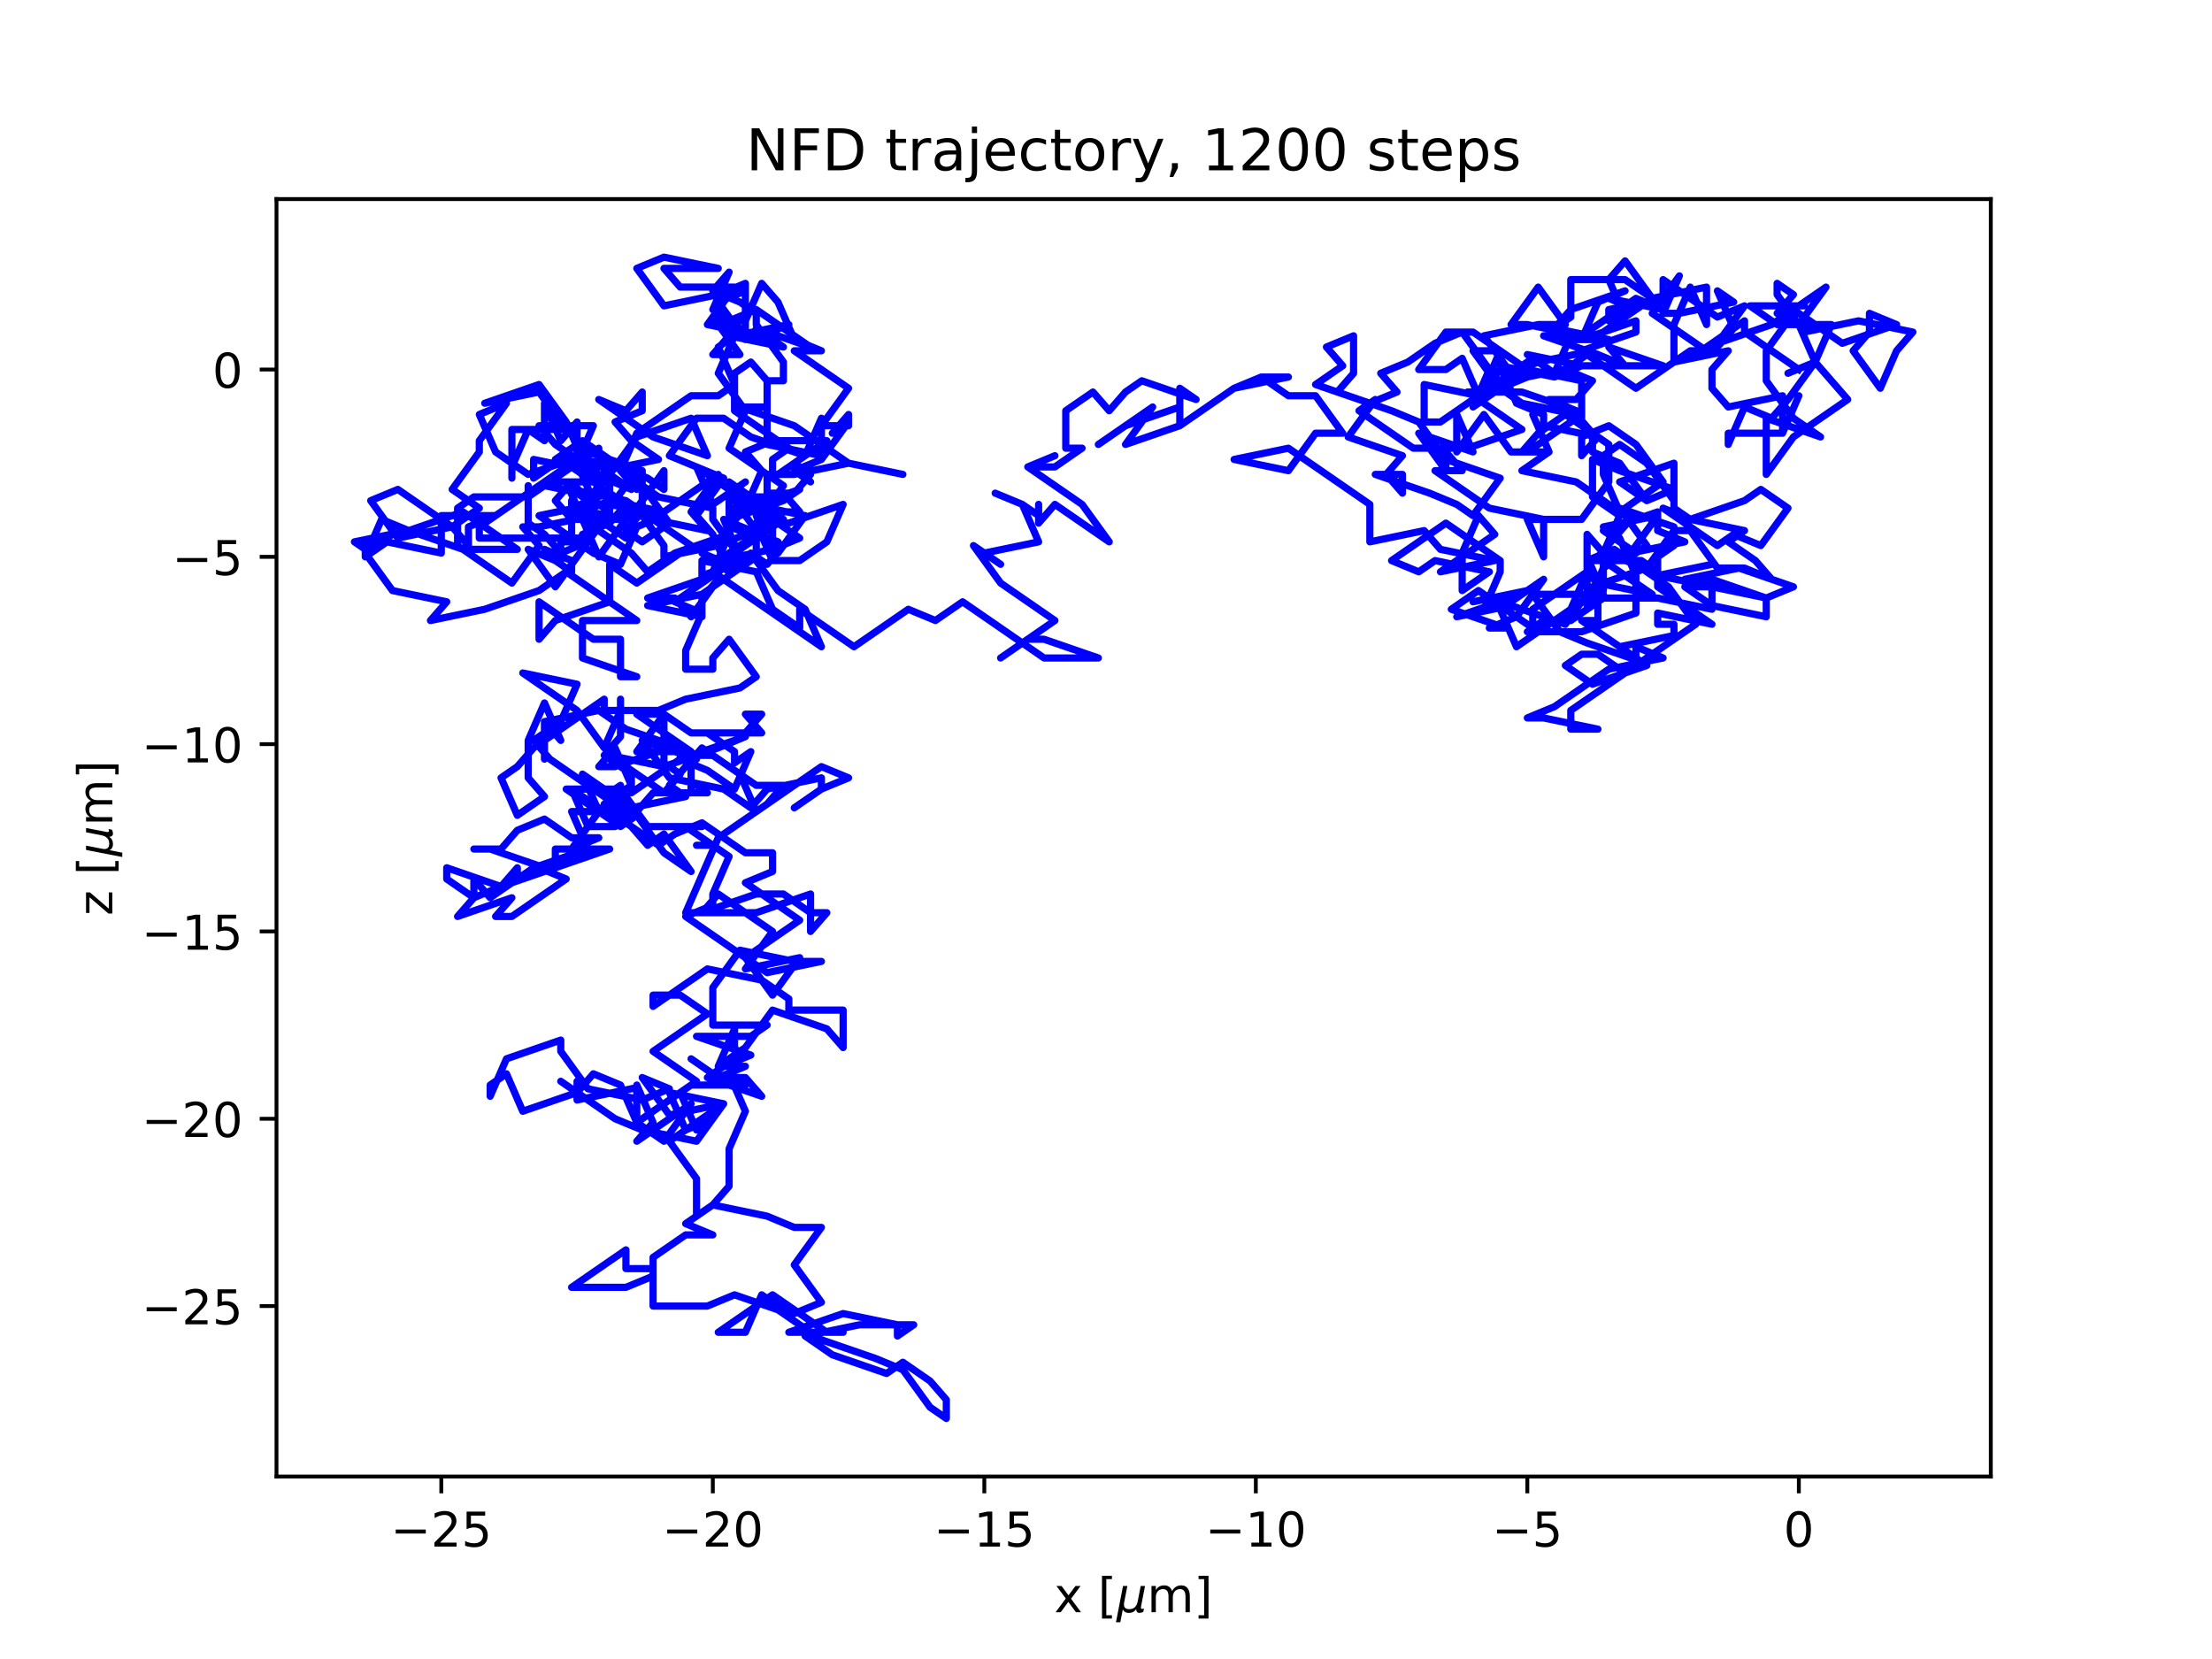 <?xml version="1.0" encoding="utf-8" standalone="no"?>
<!DOCTYPE svg PUBLIC "-//W3C//DTD SVG 1.1//EN"
  "http://www.w3.org/Graphics/SVG/1.1/DTD/svg11.dtd">
<!-- Created with matplotlib (https://matplotlib.org/) -->
<svg height="345.6pt" version="1.1" viewBox="0 0 460.8 345.6" width="460.8pt" xmlns="http://www.w3.org/2000/svg" xmlns:xlink="http://www.w3.org/1999/xlink">
 <defs>
  <style type="text/css">*{stroke-linecap:butt;stroke-linejoin:round;}</style>
 </defs>
 <g id="figure_1">
  <g id="patch_1">
   <path d="M 0 345.6 
L 460.8 345.6 
L 460.8 0 
L 0 0 
z
" style="fill:#ffffff;"/>
  </g>
  <g id="axes_1">
   <g id="patch_2">
    <path d="M 57.6 307.584 
L 414.72 307.584 
L 414.72 41.472 
L 57.6 41.472 
z
" style="fill:#ffffff;"/>
   </g>
   <g id="matplotlib.axis_1">
    <g id="xtick_1">
     <g id="line2d_1">
      <defs>
       <path d="M 0 0 
L 0 3.5 
" id="m3a1e34a617" style="stroke:#000000;stroke-width:0.8;"/>
      </defs>
      <g>
       <use style="stroke:#000000;stroke-width:0.8;" x="91.932" xlink:href="#m3a1e34a617" y="307.584"/>
      </g>
     </g>
     <g id="text_1">
      <!-- −25 -->
      <g transform="translate(81.38 322.182)scale(0.1 -0.1)">
       <defs>
        <path d="M 10.594 35.5 
L 73.188 35.5 
L 73.188 27.203 
L 10.594 27.203 
z
" id="DejaVuSans-8722"/>
        <path d="M 19.188 8.297 
L 53.609 8.297 
L 53.609 0 
L 7.328 0 
L 7.328 8.297 
Q 12.938 14.109 22.625 23.891 
Q 32.328 33.688 34.812 36.531 
Q 39.547 41.844 41.422 45.531 
Q 43.312 49.219 43.312 52.781 
Q 43.312 58.594 39.234 62.25 
Q 35.156 65.922 28.609 65.922 
Q 23.969 65.922 18.812 64.312 
Q 13.672 62.703 7.812 59.422 
L 7.812 69.391 
Q 13.766 71.781 18.938 73 
Q 24.125 74.219 28.422 74.219 
Q 39.75 74.219 46.484 68.547 
Q 53.219 62.891 53.219 53.422 
Q 53.219 48.922 51.531 44.891 
Q 49.859 40.875 45.406 35.406 
Q 44.188 33.984 37.641 27.219 
Q 31.109 20.453 19.188 8.297 
z
" id="DejaVuSans-50"/>
        <path d="M 10.797 72.906 
L 49.516 72.906 
L 49.516 64.594 
L 19.828 64.594 
L 19.828 46.734 
Q 21.969 47.469 24.109 47.828 
Q 26.266 48.188 28.422 48.188 
Q 40.625 48.188 47.75 41.5 
Q 54.891 34.812 54.891 23.391 
Q 54.891 11.625 47.562 5.094 
Q 40.234 -1.422 26.906 -1.422 
Q 22.312 -1.422 17.547 -0.641 
Q 12.797 0.141 7.719 1.703 
L 7.719 11.625 
Q 12.109 9.234 16.797 8.062 
Q 21.484 6.891 26.703 6.891 
Q 35.156 6.891 40.078 11.328 
Q 45.016 15.766 45.016 23.391 
Q 45.016 31 40.078 35.438 
Q 35.156 39.891 26.703 39.891 
Q 22.75 39.891 18.812 39.016 
Q 14.891 38.141 10.797 36.281 
z
" id="DejaVuSans-53"/>
       </defs>
       <use xlink:href="#DejaVuSans-8722"/>
       <use x="83.789" xlink:href="#DejaVuSans-50"/>
       <use x="147.412" xlink:href="#DejaVuSans-53"/>
      </g>
     </g>
    </g>
    <g id="xtick_2">
     <g id="line2d_2">
      <g>
       <use style="stroke:#000000;stroke-width:0.8;" x="148.492" xlink:href="#m3a1e34a617" y="307.584"/>
      </g>
     </g>
     <g id="text_2">
      <!-- −20 -->
      <g transform="translate(137.94 322.182)scale(0.1 -0.1)">
       <defs>
        <path d="M 31.781 66.406 
Q 24.172 66.406 20.328 58.906 
Q 16.5 51.422 16.5 36.375 
Q 16.5 21.391 20.328 13.891 
Q 24.172 6.391 31.781 6.391 
Q 39.453 6.391 43.281 13.891 
Q 47.125 21.391 47.125 36.375 
Q 47.125 51.422 43.281 58.906 
Q 39.453 66.406 31.781 66.406 
z
M 31.781 74.219 
Q 44.047 74.219 50.516 64.516 
Q 56.984 54.828 56.984 36.375 
Q 56.984 17.969 50.516 8.266 
Q 44.047 -1.422 31.781 -1.422 
Q 19.531 -1.422 13.062 8.266 
Q 6.594 17.969 6.594 36.375 
Q 6.594 54.828 13.062 64.516 
Q 19.531 74.219 31.781 74.219 
z
" id="DejaVuSans-48"/>
       </defs>
       <use xlink:href="#DejaVuSans-8722"/>
       <use x="83.789" xlink:href="#DejaVuSans-50"/>
       <use x="147.412" xlink:href="#DejaVuSans-48"/>
      </g>
     </g>
    </g>
    <g id="xtick_3">
     <g id="line2d_3">
      <g>
       <use style="stroke:#000000;stroke-width:0.8;" x="205.052" xlink:href="#m3a1e34a617" y="307.584"/>
      </g>
     </g>
     <g id="text_3">
      <!-- −15 -->
      <g transform="translate(194.5 322.182)scale(0.1 -0.1)">
       <defs>
        <path d="M 12.406 8.297 
L 28.516 8.297 
L 28.516 63.922 
L 10.984 60.406 
L 10.984 69.391 
L 28.422 72.906 
L 38.281 72.906 
L 38.281 8.297 
L 54.391 8.297 
L 54.391 0 
L 12.406 0 
z
" id="DejaVuSans-49"/>
       </defs>
       <use xlink:href="#DejaVuSans-8722"/>
       <use x="83.789" xlink:href="#DejaVuSans-49"/>
       <use x="147.412" xlink:href="#DejaVuSans-53"/>
      </g>
     </g>
    </g>
    <g id="xtick_4">
     <g id="line2d_4">
      <g>
       <use style="stroke:#000000;stroke-width:0.8;" x="261.612" xlink:href="#m3a1e34a617" y="307.584"/>
      </g>
     </g>
     <g id="text_4">
      <!-- −10 -->
      <g transform="translate(251.06 322.182)scale(0.1 -0.1)">
       <use xlink:href="#DejaVuSans-8722"/>
       <use x="83.789" xlink:href="#DejaVuSans-49"/>
       <use x="147.412" xlink:href="#DejaVuSans-48"/>
      </g>
     </g>
    </g>
    <g id="xtick_5">
     <g id="line2d_5">
      <g>
       <use style="stroke:#000000;stroke-width:0.8;" x="318.172" xlink:href="#m3a1e34a617" y="307.584"/>
      </g>
     </g>
     <g id="text_5">
      <!-- −5 -->
      <g transform="translate(310.801 322.182)scale(0.1 -0.1)">
       <use xlink:href="#DejaVuSans-8722"/>
       <use x="83.789" xlink:href="#DejaVuSans-53"/>
      </g>
     </g>
    </g>
    <g id="xtick_6">
     <g id="line2d_6">
      <g>
       <use style="stroke:#000000;stroke-width:0.8;" x="374.732" xlink:href="#m3a1e34a617" y="307.584"/>
      </g>
     </g>
     <g id="text_6">
      <!-- 0 -->
      <g transform="translate(371.551 322.182)scale(0.1 -0.1)">
       <use xlink:href="#DejaVuSans-48"/>
      </g>
     </g>
    </g>
    <g id="text_7">
     <!-- x [${\mu}$m] -->
     <g transform="translate(219.61 335.862)scale(0.1 -0.1)">
      <defs>
       <path d="M 54.891 54.688 
L 35.109 28.078 
L 55.906 0 
L 45.312 0 
L 29.391 21.484 
L 13.484 0 
L 2.875 0 
L 24.125 28.609 
L 4.688 54.688 
L 15.281 54.688 
L 29.781 35.203 
L 44.281 54.688 
z
" id="DejaVuSans-120"/>
       <path id="DejaVuSans-32"/>
       <path d="M 8.594 75.984 
L 29.297 75.984 
L 29.297 69 
L 17.578 69 
L 17.578 -6.203 
L 29.297 -6.203 
L 29.297 -13.188 
L 8.594 -13.188 
z
" id="DejaVuSans-91"/>
       <path d="M -1.312 -20.797 
L 13.375 54.688 
L 22.406 54.688 
L 15.766 20.656 
Q 15.578 19.625 15.422 18.359 
Q 15.281 17.094 15.281 15.828 
Q 15.281 11.281 18.141 8.828 
Q 21 6.391 26.312 6.391 
Q 33.547 6.391 37.984 10.484 
Q 42.438 14.594 44 22.797 
L 50.203 54.688 
L 59.188 54.688 
L 51.031 12.641 
Q 50.828 11.719 50.75 11.031 
Q 50.688 10.359 50.688 9.812 
Q 50.688 8.297 51.297 7.594 
Q 51.906 6.891 53.219 6.891 
Q 53.719 6.891 54.562 7.125 
Q 55.422 7.375 56.984 8.016 
L 55.609 0.781 
Q 53.469 -0.297 51.516 -0.859 
Q 49.562 -1.422 47.703 -1.422 
Q 44.484 -1.422 42.656 0.625 
Q 40.828 2.688 40.828 6.297 
Q 38.094 2.391 34.297 0.484 
Q 30.516 -1.422 25.391 -1.422 
Q 20.844 -1.422 17.453 0.672 
Q 14.062 2.781 12.984 6.203 
L 7.719 -20.797 
z
" id="DejaVuSans-Oblique-956"/>
       <path d="M 52 44.188 
Q 55.375 50.25 60.062 53.125 
Q 64.75 56 71.094 56 
Q 79.641 56 84.281 50.016 
Q 88.922 44.047 88.922 33.016 
L 88.922 0 
L 79.891 0 
L 79.891 32.719 
Q 79.891 40.578 77.094 44.375 
Q 74.312 48.188 68.609 48.188 
Q 61.625 48.188 57.562 43.547 
Q 53.516 38.922 53.516 30.906 
L 53.516 0 
L 44.484 0 
L 44.484 32.719 
Q 44.484 40.625 41.703 44.406 
Q 38.922 48.188 33.109 48.188 
Q 26.219 48.188 22.156 43.531 
Q 18.109 38.875 18.109 30.906 
L 18.109 0 
L 9.078 0 
L 9.078 54.688 
L 18.109 54.688 
L 18.109 46.188 
Q 21.188 51.219 25.484 53.609 
Q 29.781 56 35.688 56 
Q 41.656 56 45.828 52.969 
Q 50 49.953 52 44.188 
z
" id="DejaVuSans-109"/>
       <path d="M 30.422 75.984 
L 30.422 -13.188 
L 9.719 -13.188 
L 9.719 -6.203 
L 21.391 -6.203 
L 21.391 69 
L 9.719 69 
L 9.719 75.984 
z
" id="DejaVuSans-93"/>
      </defs>
      <use transform="translate(0 0.016)" xlink:href="#DejaVuSans-120"/>
      <use transform="translate(59.18 0.016)" xlink:href="#DejaVuSans-32"/>
      <use transform="translate(90.967 0.016)" xlink:href="#DejaVuSans-91"/>
      <use transform="translate(129.98 0.016)" xlink:href="#DejaVuSans-Oblique-956"/>
      <use transform="translate(193.604 0.016)" xlink:href="#DejaVuSans-109"/>
      <use transform="translate(291.016 0.016)" xlink:href="#DejaVuSans-93"/>
     </g>
    </g>
   </g>
   <g id="matplotlib.axis_2">
    <g id="ytick_1">
     <g id="line2d_7">
      <defs>
       <path d="M 0 0 
L -3.5 0 
" id="m546183e4c2" style="stroke:#000000;stroke-width:0.8;"/>
      </defs>
      <g>
       <use style="stroke:#000000;stroke-width:0.8;" x="57.6" xlink:href="#m546183e4c2" y="272.076"/>
      </g>
     </g>
     <g id="text_8">
      <!-- −25 -->
      <g transform="translate(29.495 275.876)scale(0.1 -0.1)">
       <use xlink:href="#DejaVuSans-8722"/>
       <use x="83.789" xlink:href="#DejaVuSans-50"/>
       <use x="147.412" xlink:href="#DejaVuSans-53"/>
      </g>
     </g>
    </g>
    <g id="ytick_2">
     <g id="line2d_8">
      <g>
       <use style="stroke:#000000;stroke-width:0.8;" x="57.6" xlink:href="#m546183e4c2" y="233.057"/>
      </g>
     </g>
     <g id="text_9">
      <!-- −20 -->
      <g transform="translate(29.495 236.856)scale(0.1 -0.1)">
       <use xlink:href="#DejaVuSans-8722"/>
       <use x="83.789" xlink:href="#DejaVuSans-50"/>
       <use x="147.412" xlink:href="#DejaVuSans-48"/>
      </g>
     </g>
    </g>
    <g id="ytick_3">
     <g id="line2d_9">
      <g>
       <use style="stroke:#000000;stroke-width:0.8;" x="57.6" xlink:href="#m546183e4c2" y="194.038"/>
      </g>
     </g>
     <g id="text_10">
      <!-- −15 -->
      <g transform="translate(29.495 197.837)scale(0.1 -0.1)">
       <use xlink:href="#DejaVuSans-8722"/>
       <use x="83.789" xlink:href="#DejaVuSans-49"/>
       <use x="147.412" xlink:href="#DejaVuSans-53"/>
      </g>
     </g>
    </g>
    <g id="ytick_4">
     <g id="line2d_10">
      <g>
       <use style="stroke:#000000;stroke-width:0.8;" x="57.6" xlink:href="#m546183e4c2" y="155.018"/>
      </g>
     </g>
     <g id="text_11">
      <!-- −10 -->
      <g transform="translate(29.495 158.818)scale(0.1 -0.1)">
       <use xlink:href="#DejaVuSans-8722"/>
       <use x="83.789" xlink:href="#DejaVuSans-49"/>
       <use x="147.412" xlink:href="#DejaVuSans-48"/>
      </g>
     </g>
    </g>
    <g id="ytick_5">
     <g id="line2d_11">
      <g>
       <use style="stroke:#000000;stroke-width:0.8;" x="57.6" xlink:href="#m546183e4c2" y="115.999"/>
      </g>
     </g>
     <g id="text_12">
      <!-- −5 -->
      <g transform="translate(35.858 119.798)scale(0.1 -0.1)">
       <use xlink:href="#DejaVuSans-8722"/>
       <use x="83.789" xlink:href="#DejaVuSans-53"/>
      </g>
     </g>
    </g>
    <g id="ytick_6">
     <g id="line2d_12">
      <g>
       <use style="stroke:#000000;stroke-width:0.8;" x="57.6" xlink:href="#m546183e4c2" y="76.98"/>
      </g>
     </g>
     <g id="text_13">
      <!-- 0 -->
      <g transform="translate(44.237 80.779)scale(0.1 -0.1)">
       <use xlink:href="#DejaVuSans-48"/>
      </g>
     </g>
    </g>
    <g id="text_14">
     <!-- z [${\mu}$m] -->
     <g transform="translate(23.395 190.728)rotate(-90)scale(0.1 -0.1)">
      <defs>
       <path d="M 5.516 54.688 
L 48.188 54.688 
L 48.188 46.484 
L 14.406 7.172 
L 48.188 7.172 
L 48.188 0 
L 4.297 0 
L 4.297 8.203 
L 38.094 47.516 
L 5.516 47.516 
z
" id="DejaVuSans-122"/>
      </defs>
      <use transform="translate(0 0.016)" xlink:href="#DejaVuSans-122"/>
      <use transform="translate(52.49 0.016)" xlink:href="#DejaVuSans-32"/>
      <use transform="translate(84.277 0.016)" xlink:href="#DejaVuSans-91"/>
      <use transform="translate(123.291 0.016)" xlink:href="#DejaVuSans-Oblique-956"/>
      <use transform="translate(186.914 0.016)" xlink:href="#DejaVuSans-109"/>
      <use transform="translate(284.326 0.016)" xlink:href="#DejaVuSans-93"/>
     </g>
    </g>
   </g>
   <g id="line2d_13">
    <path clip-path="url(#p88cf2870cc)" d="M 374.732 76.98 
L 363.42 69.176 
L 363.42 66.835 
L 352.108 74.638 
L 357.764 72.297 
L 361.158 68.395 
L 357.764 60.591 
L 361.158 62.933 
L 349.846 65.274 
L 346.452 65.274 
L 349.846 57.47 
L 344.19 65.274 
L 355.502 73.078 
L 352.108 73.078 
L 340.796 80.882 
L 329.484 73.078 
L 340.796 69.176 
L 340.796 66.835 
L 329.484 70.737 
L 332.878 62.933 
L 338.534 60.591 
L 327.222 64.493 
L 323.828 68.395 
L 327.222 70.737 
L 323.828 70.737 
L 335.14 70.737 
L 323.828 68.395 
L 327.222 66.054 
L 327.222 58.25 
L 338.534 58.25 
L 344.19 62.152 
L 332.878 69.956 
L 338.534 66.054 
L 335.14 58.25 
L 338.534 54.348 
L 344.19 62.152 
L 355.502 59.811 
L 355.502 67.615 
L 352.108 59.811 
L 348.714 67.615 
L 348.714 75.419 
L 360.026 73.078 
L 356.633 76.98 
L 356.633 80.882 
L 360.026 84.783 
L 371.338 82.442 
L 371.338 90.246 
L 374.732 82.442 
L 371.338 90.246 
L 360.026 90.246 
L 360.026 92.587 
L 363.42 84.783 
L 369.076 87.125 
L 372.47 83.223 
L 378.126 75.419 
L 372.47 77.76 
L 378.126 75.419 
L 381.519 67.615 
L 370.207 67.615 
L 364.551 63.713 
L 375.863 63.713 
L 372.47 63.713 
L 383.782 71.517 
L 395.094 67.615 
L 389.438 65.274 
L 389.438 69.176 
L 386.044 73.078 
L 391.7 80.882 
L 395.094 73.078 
L 398.487 69.176 
L 387.175 66.835 
L 375.863 69.176 
L 370.207 61.372 
L 370.207 59.031 
L 373.601 61.372 
L 370.207 65.274 
L 373.601 65.274 
L 367.945 73.078 
L 367.945 79.321 
L 373.601 87.125 
L 379.257 91.027 
L 367.945 87.125 
L 367.945 98.83 
L 373.601 91.027 
L 384.913 83.223 
L 378.126 75.419 
L 374.732 67.615 
L 380.388 59.811 
L 369.076 67.615 
L 357.764 71.517 
L 363.42 63.713 
L 357.764 66.054 
L 346.452 58.25 
L 346.452 62.152 
L 335.14 64.493 
L 335.14 66.835 
L 340.796 64.493 
L 335.14 62.152 
L 346.452 64.493 
L 340.796 62.152 
L 329.484 69.956 
L 318.172 67.615 
L 314.778 67.615 
L 320.434 59.811 
L 326.09 67.615 
L 320.434 67.615 
L 309.122 69.956 
L 314.778 77.76 
L 314.778 77.76 
L 320.434 75.419 
L 331.746 73.078 
L 326.09 76.98 
L 331.746 79.321 
L 328.353 83.223 
L 322.697 83.223 
L 328.353 85.564 
L 317.041 81.662 
L 305.729 81.662 
L 317.041 89.466 
L 305.729 93.368 
L 294.417 93.368 
L 283.105 85.564 
L 286.498 83.223 
L 280.842 91.027 
L 292.154 94.929 
L 288.761 98.83 
L 292.154 102.732 
L 292.154 98.83 
L 286.498 98.83 
L 297.81 102.732 
L 303.466 105.074 
L 306.86 107.415 
L 312.516 99.611 
L 301.204 95.709 
L 295.548 87.905 
L 289.892 85.564 
L 278.58 81.662 
L 281.974 77.76 
L 281.974 69.956 
L 276.318 72.297 
L 279.711 76.199 
L 274.055 80.101 
L 285.367 84.003 
L 291.023 81.662 
L 287.63 77.76 
L 293.286 75.419 
L 298.942 71.517 
L 304.598 69.176 
L 310.254 76.98 
L 306.86 84.783 
L 312.516 76.98 
L 309.122 80.882 
L 312.516 73.078 
L 318.172 76.98 
L 306.86 84.783 
L 312.516 80.882 
L 318.172 78.54 
L 329.484 76.199 
L 346.452 76.199 
L 335.14 72.297 
L 338.534 76.199 
L 332.878 73.858 
L 321.566 69.956 
L 327.222 69.956 
L 323.828 77.76 
L 318.172 73.858 
L 329.484 76.199 
L 323.828 78.54 
L 312.516 76.199 
L 315.91 84.003 
L 321.566 86.344 
L 321.566 88.685 
L 332.878 91.027 
L 329.484 94.929 
L 329.484 91.027 
L 335.14 88.685 
L 340.796 92.587 
L 346.452 100.391 
L 337.402 106.634 
L 334.009 98.83 
L 334.009 94.929 
L 337.402 92.587 
L 343.058 96.489 
L 348.714 104.293 
L 348.714 96.489 
L 337.402 100.391 
L 343.058 104.293 
L 337.402 96.489 
L 331.746 94.148 
L 331.746 90.246 
L 328.353 86.344 
L 317.041 84.003 
L 311.385 80.101 
L 300.073 87.905 
L 296.679 87.905 
L 296.679 80.101 
L 307.991 82.442 
L 311.385 78.54 
L 311.385 80.882 
L 322.697 76.98 
L 319.303 74.638 
L 307.991 82.442 
L 304.598 74.638 
L 301.204 76.98 
L 295.548 76.98 
L 301.204 69.176 
L 306.86 69.176 
L 312.516 73.078 
L 306.86 73.078 
L 312.516 80.882 
L 318.172 76.98 
L 329.484 79.321 
L 329.484 87.125 
L 323.828 84.783 
L 335.14 92.587 
L 335.14 100.391 
L 329.484 108.195 
L 318.172 108.195 
L 321.566 115.999 
L 321.566 108.195 
L 310.254 105.854 
L 298.942 98.05 
L 304.598 98.05 
L 304.598 98.05 
L 301.204 94.148 
L 301.204 98.05 
L 295.548 90.246 
L 306.86 94.148 
L 303.466 86.344 
L 303.466 94.148 
L 309.122 86.344 
L 314.778 94.148 
L 318.172 94.148 
L 329.484 86.344 
L 326.09 86.344 
L 320.434 90.246 
L 317.041 94.148 
L 322.697 94.148 
L 319.303 86.344 
L 322.697 94.148 
L 317.041 98.05 
L 328.353 100.391 
L 339.665 108.195 
L 332.878 115.999 
L 344.19 123.803 
L 332.878 121.462 
L 332.878 129.266 
L 329.484 129.266 
L 340.796 137.069 
L 340.796 134.728 
L 346.452 137.069 
L 335.14 139.411 
L 323.828 147.214 
L 318.172 149.556 
L 321.566 149.556 
L 332.878 151.897 
L 327.222 151.897 
L 327.222 147.995 
L 338.534 140.191 
L 332.878 136.289 
L 329.484 136.289 
L 326.09 138.63 
L 331.746 142.532 
L 343.058 138.63 
L 337.402 134.728 
L 337.402 134.728 
L 348.714 132.387 
L 348.714 130.046 
L 345.321 130.046 
L 345.321 127.705 
L 356.633 130.046 
L 345.321 122.242 
L 345.321 119.901 
L 356.633 117.56 
L 345.321 119.901 
L 339.665 115.999 
L 343.058 113.658 
L 337.402 105.854 
L 348.714 109.756 
L 348.714 113.658 
L 345.321 115.999 
L 345.321 119.901 
L 356.633 122.242 
L 350.977 122.242 
L 356.633 126.144 
L 367.945 128.485 
L 367.945 124.583 
L 356.633 120.681 
L 350.977 120.681 
L 362.289 118.34 
L 373.601 122.242 
L 367.945 124.583 
L 356.633 122.242 
L 356.633 126.924 
L 345.321 124.583 
L 334.009 124.583 
L 327.222 129.266 
L 321.566 129.266 
L 318.172 131.607 
L 329.484 131.607 
L 340.796 127.705 
L 340.796 127.705 
L 340.796 119.901 
L 337.402 112.097 
L 334.009 109.756 
L 345.321 107.415 
L 339.665 115.219 
L 339.665 115.219 
L 350.977 112.877 
L 345.321 110.536 
L 345.321 106.634 
L 334.009 110.536 
L 339.665 114.438 
L 334.009 118.34 
L 330.615 126.144 
L 334.009 123.803 
L 330.615 115.999 
L 330.615 123.803 
L 319.303 123.803 
L 319.303 123.803 
L 324.959 131.607 
L 330.615 133.948 
L 341.927 137.85 
L 353.239 130.046 
L 347.583 122.242 
L 336.271 114.438 
L 330.615 116.779 
L 341.927 116.779 
L 345.321 119.121 
L 334.009 115.219 
L 330.615 111.317 
L 330.615 119.121 
L 327.222 126.924 
L 315.91 134.728 
L 312.516 126.924 
L 318.172 123.022 
L 306.86 125.364 
L 318.172 123.022 
L 321.566 120.681 
L 315.91 128.485 
L 310.254 130.826 
L 313.647 130.826 
L 302.335 126.924 
L 307.991 123.022 
L 319.303 130.826 
L 319.303 126.924 
L 330.615 119.121 
L 334.009 123.022 
L 334.009 115.219 
L 337.402 107.415 
L 331.746 103.513 
L 331.746 95.709 
L 337.402 98.05 
L 348.714 101.952 
L 343.058 104.293 
L 348.714 101.952 
L 348.714 105.854 
L 352.108 108.195 
L 363.42 104.293 
L 366.814 101.952 
L 372.47 105.854 
L 366.814 113.658 
L 361.158 111.317 
L 357.764 113.658 
L 346.452 105.854 
L 352.108 108.195 
L 363.42 110.536 
L 360.026 112.877 
L 365.682 116.779 
L 369.076 120.681 
L 363.42 118.34 
L 357.764 118.34 
L 352.108 110.536 
L 348.714 110.536 
L 343.058 118.34 
L 331.746 122.242 
L 326.09 130.046 
L 314.778 126.144 
L 303.466 128.485 
L 314.778 124.583 
L 309.122 126.924 
L 312.516 119.121 
L 312.516 116.779 
L 301.204 108.975 
L 289.892 116.779 
L 289.892 116.779 
L 295.548 119.121 
L 298.942 116.779 
L 310.254 119.121 
L 304.598 123.022 
L 304.598 115.219 
L 307.991 107.415 
L 311.385 111.317 
L 300.073 119.121 
L 311.385 116.779 
L 300.073 114.438 
L 296.679 110.536 
L 285.367 112.877 
L 285.367 105.074 
L 268.399 93.368 
L 257.087 95.709 
L 268.399 98.05 
L 274.055 90.246 
L 279.711 90.246 
L 274.055 82.442 
L 268.399 82.442 
L 262.743 78.54 
L 257.087 80.882 
L 268.399 78.54 
L 268.399 78.54 
L 262.743 78.54 
L 257.087 80.882 
L 245.775 88.685 
L 245.775 84.783 
L 234.463 88.685 
L 228.807 92.587 
L 240.119 84.783 
L 234.463 92.587 
L 245.775 88.685 
L 245.775 80.882 
L 249.169 83.223 
L 237.857 79.321 
L 234.463 81.662 
L 231.07 85.564 
L 227.676 81.662 
L 222.02 85.564 
L 222.02 93.368 
L 225.414 93.368 
L 219.758 97.27 
L 214.102 97.27 
L 219.758 94.929 
L 214.102 97.27 
L 225.414 105.074 
L 231.07 112.877 
L 219.758 105.074 
L 216.364 108.975 
L 216.364 105.074 
L 216.364 107.415 
L 212.97 105.074 
L 207.314 102.732 
L 212.97 105.074 
L 216.364 112.877 
L 205.052 115.219 
L 208.446 117.56 
L 202.79 113.658 
L 208.446 121.462 
L 219.758 129.266 
L 208.446 137.069 
L 214.102 133.167 
L 217.495 133.167 
L 217.495 133.167 
L 228.807 137.069 
L 217.495 137.069 
L 200.527 125.364 
L 194.871 129.266 
L 189.215 126.924 
L 177.903 134.728 
L 166.591 126.924 
L 166.591 130.826 
L 160.935 126.924 
L 157.542 119.121 
L 146.23 116.779 
L 146.23 120.681 
L 134.918 124.583 
L 140.574 124.583 
L 143.967 128.485 
L 149.623 120.681 
L 146.23 124.583 
L 146.23 128.485 
L 134.918 126.144 
L 146.23 123.803 
L 157.542 115.999 
L 146.23 119.901 
L 157.542 115.999 
L 157.542 112.097 
L 151.886 115.999 
L 163.198 108.195 
L 151.886 100.391 
L 151.886 108.195 
L 163.198 104.293 
L 166.591 101.952 
L 155.279 105.854 
L 155.279 103.513 
L 160.935 103.513 
L 160.935 115.219 
L 157.542 107.415 
L 160.935 105.074 
L 155.279 112.877 
L 149.623 116.779 
L 160.935 114.438 
L 166.591 112.097 
L 155.279 104.293 
L 151.886 106.634 
L 163.198 102.732 
L 163.198 102.732 
L 166.591 106.634 
L 160.935 106.634 
L 157.542 110.536 
L 151.886 102.732 
L 155.279 100.391 
L 148.492 105.074 
L 145.098 97.27 
L 156.41 105.074 
L 167.722 107.415 
L 162.066 115.219 
L 162.066 112.877 
L 150.754 108.195 
L 154.148 115.999 
L 148.492 108.195 
L 148.492 105.854 
L 137.18 103.513 
L 133.786 101.172 
L 139.442 108.975 
L 133.786 112.877 
L 130.393 110.536 
L 133.786 106.634 
L 133.786 104.293 
L 130.393 112.097 
L 119.081 104.293 
L 119.081 104.293 
L 119.081 112.097 
L 122.474 112.097 
L 99.85 112.097 
L 99.85 109.756 
L 122.474 94.148 
L 133.786 98.05 
L 133.786 105.854 
L 130.393 108.195 
L 119.081 105.854 
L 124.737 103.513 
L 113.425 101.172 
L 119.081 97.27 
L 130.393 105.074 
L 126.999 108.975 
L 121.343 111.317 
L 121.343 113.658 
L 132.655 98.05 
L 121.343 95.709 
L 117.95 87.905 
L 112.294 80.101 
L 100.982 84.003 
L 112.294 81.662 
L 117.95 89.466 
L 106.638 89.466 
L 106.638 99.611 
L 106.638 97.27 
L 110.031 89.466 
L 113.425 91.807 
L 113.425 84.003 
L 116.818 91.807 
L 120.212 87.905 
L 120.212 95.709 
L 116.818 95.709 
L 111.162 99.611 
L 111.162 95.709 
L 122.474 98.05 
L 125.868 100.391 
L 114.556 100.391 
L 117.95 100.391 
L 124.737 115.999 
L 130.393 108.195 
L 119.081 108.195 
L 115.687 104.293 
L 119.081 100.391 
L 122.474 104.293 
L 119.081 101.952 
L 130.393 104.293 
L 136.049 108.195 
L 147.361 110.536 
L 143.967 106.634 
L 149.623 98.83 
L 138.311 106.634 
L 126.999 104.293 
L 121.343 106.634 
L 132.655 91.027 
L 143.967 87.125 
L 147.361 94.929 
L 136.049 91.027 
L 124.737 83.223 
L 130.393 85.564 
L 133.786 81.662 
L 133.786 85.564 
L 128.13 87.905 
L 131.524 91.807 
L 137.18 95.709 
L 125.868 98.05 
L 131.524 101.952 
L 125.868 99.611 
L 120.212 107.415 
L 131.524 115.219 
L 134.918 119.121 
L 140.574 115.219 
L 151.886 111.317 
L 148.492 119.121 
L 171.116 134.728 
L 167.722 126.924 
L 162.066 123.022 
L 156.41 115.219 
L 156.41 115.219 
L 159.804 117.56 
L 163.198 113.658 
L 151.886 109.756 
L 155.279 105.854 
L 158.673 98.05 
L 155.279 94.148 
L 160.935 91.807 
L 172.247 91.807 
L 160.935 99.611 
L 160.935 95.709 
L 164.329 93.368 
L 153.017 85.564 
L 153.017 77.76 
L 156.41 75.419 
L 159.804 79.321 
L 159.804 87.125 
L 159.804 79.321 
L 163.198 79.321 
L 163.198 75.419 
L 157.542 67.615 
L 157.542 65.274 
L 154.148 62.933 
L 154.148 62.933 
L 148.492 60.591 
L 151.886 56.69 
L 148.492 64.493 
L 154.148 68.395 
L 148.492 66.054 
L 154.148 73.858 
L 148.492 73.858 
L 151.886 69.956 
L 163.198 72.297 
L 157.542 68.395 
L 168.854 72.297 
L 157.542 64.493 
L 151.886 66.835 
L 155.279 66.835 
L 155.279 59.031 
L 149.623 61.372 
L 149.623 61.372 
L 138.311 63.713 
L 132.655 55.909 
L 138.311 53.568 
L 149.623 55.909 
L 138.311 55.909 
L 141.705 59.811 
L 153.017 59.811 
L 147.361 67.615 
L 158.673 69.956 
L 164.329 67.615 
L 153.017 69.956 
L 149.623 77.76 
L 155.279 85.564 
L 151.886 93.368 
L 163.198 101.172 
L 157.542 108.975 
L 160.935 116.779 
L 166.591 116.779 
L 172.247 112.877 
L 175.641 105.074 
L 164.329 108.975 
L 160.935 108.975 
L 149.623 113.658 
L 138.311 115.999 
L 138.311 113.658 
L 132.655 105.854 
L 143.967 113.658 
L 132.655 121.462 
L 126.999 117.56 
L 126.999 125.364 
L 115.687 129.266 
L 112.294 133.167 
L 112.294 125.364 
L 123.606 133.167 
L 129.262 133.167 
L 129.262 140.971 
L 132.655 140.971 
L 121.343 137.069 
L 121.343 129.266 
L 132.655 129.266 
L 117.95 119.121 
L 112.294 123.022 
L 100.982 126.924 
L 89.67 129.266 
L 93.063 125.364 
L 81.751 123.022 
L 76.095 115.219 
L 81.751 111.317 
L 76.095 113.658 
L 76.095 115.999 
L 79.489 108.195 
L 85.145 110.536 
L 96.457 106.634 
L 107.769 114.438 
L 96.457 114.438 
L 85.145 110.536 
L 73.833 112.877 
L 77.226 115.219 
L 80.62 112.877 
L 91.932 115.219 
L 91.932 107.415 
L 103.244 107.415 
L 97.588 109.756 
L 97.588 113.658 
L 94.194 109.756 
L 82.882 101.952 
L 77.226 104.293 
L 82.882 112.097 
L 94.194 109.756 
L 99.85 105.854 
L 94.194 101.952 
L 99.85 94.148 
L 99.85 91.807 
L 105.506 84.003 
L 105.506 84.003 
L 99.85 86.344 
L 103.244 94.148 
L 110.031 98.83 
L 121.343 94.929 
L 124.737 97.27 
L 124.737 93.368 
L 110.031 103.513 
L 98.719 103.513 
L 95.326 105.854 
L 95.326 113.658 
L 106.638 121.462 
L 112.294 113.658 
L 108.9 109.756 
L 112.294 109.756 
L 123.606 107.415 
L 123.606 105.074 
L 112.294 107.415 
L 123.606 115.219 
L 129.262 117.56 
L 132.655 109.756 
L 138.311 107.415 
L 126.999 105.074 
L 123.606 97.27 
L 129.262 97.27 
L 134.918 99.611 
L 138.311 101.952 
L 138.311 98.05 
L 132.655 105.854 
L 126.999 108.195 
L 126.999 100.391 
L 115.687 92.587 
L 112.294 88.685 
L 123.606 88.685 
L 120.212 96.489 
L 123.606 104.293 
L 126.999 106.634 
L 115.687 122.242 
L 110.031 114.438 
L 115.687 116.779 
L 119.081 119.121 
L 119.081 116.779 
L 113.425 114.438 
L 116.818 116.779 
L 116.818 112.877 
L 122.474 112.877 
L 116.818 115.219 
L 113.425 111.317 
L 110.031 108.975 
L 110.031 101.172 
L 110.031 103.513 
L 121.343 95.709 
L 115.687 95.709 
L 121.343 91.807 
L 132.655 99.611 
L 132.655 101.952 
L 129.262 98.05 
L 132.655 90.246 
L 143.967 82.442 
L 149.623 82.442 
L 153.017 80.101 
L 149.623 72.297 
L 155.279 68.395 
L 155.279 60.591 
L 149.623 62.933 
L 155.279 70.737 
L 155.279 66.835 
L 158.673 59.031 
L 158.673 59.031 
L 162.066 62.933 
L 165.46 70.737 
L 171.116 73.078 
L 165.46 73.078 
L 176.772 80.882 
L 171.116 88.685 
L 176.772 88.685 
L 176.772 88.685 
L 176.772 86.344 
L 173.378 90.246 
L 176.772 87.905 
L 171.116 95.709 
L 165.46 98.05 
L 168.854 100.391 
L 165.46 96.489 
L 168.854 98.83 
L 165.46 102.732 
L 159.804 102.732 
L 159.804 102.732 
L 159.804 98.83 
L 165.46 98.83 
L 165.46 98.83 
L 176.772 96.489 
L 188.084 98.83 
L 176.772 96.489 
L 165.46 88.685 
L 154.148 84.783 
L 159.804 84.783 
L 159.804 92.587 
L 171.116 94.929 
L 171.116 87.125 
L 167.722 94.929 
L 156.41 91.027 
L 150.754 87.125 
L 145.098 87.125 
L 139.442 94.929 
L 150.754 99.611 
L 145.098 107.415 
L 148.492 111.317 
L 151.886 119.121 
L 146.23 115.219 
L 151.886 117.56 
L 140.574 125.364 
L 146.23 127.705 
L 142.836 135.509 
L 142.836 139.411 
L 148.492 139.411 
L 148.492 137.069 
L 151.886 133.167 
L 157.542 140.971 
L 154.148 143.313 
L 142.836 145.654 
L 137.18 147.995 
L 125.868 147.995 
L 125.868 145.654 
L 111.162 155.799 
L 107.769 159.701 
L 104.375 162.042 
L 107.769 169.846 
L 113.425 165.944 
L 110.031 162.042 
L 110.031 154.238 
L 113.425 146.434 
L 116.818 154.238 
L 113.425 150.336 
L 113.425 158.14 
L 113.425 150.336 
L 124.737 147.995 
L 130.393 151.897 
L 141.705 155.799 
L 141.705 158.14 
L 147.361 160.481 
L 153.017 164.383 
L 156.41 156.579 
L 153.017 158.92 
L 153.017 156.579 
L 147.361 152.677 
L 158.673 152.677 
L 155.279 148.775 
L 158.673 148.775 
L 155.279 152.677 
L 143.967 152.677 
L 138.311 148.775 
L 132.655 148.775 
L 143.967 156.579 
L 138.311 156.579 
L 138.311 148.775 
L 132.655 156.579 
L 143.967 156.579 
L 138.311 156.579 
L 138.311 158.92 
L 141.705 161.261 
L 138.311 165.163 
L 126.999 157.359 
L 138.311 159.701 
L 149.623 155.799 
L 155.279 153.458 
L 143.967 157.359 
L 143.967 165.163 
L 143.967 162.822 
L 147.361 165.163 
L 136.049 165.163 
L 132.655 169.065 
L 121.343 161.261 
L 124.737 169.065 
L 119.081 176.869 
L 124.737 174.528 
L 119.081 174.528 
L 113.425 170.626 
L 107.769 172.967 
L 104.375 176.869 
L 98.719 176.869 
L 102.113 176.869 
L 113.425 180.771 
L 107.769 183.112 
L 107.769 180.771 
L 104.375 184.673 
L 98.719 187.014 
L 95.326 190.916 
L 106.638 187.014 
L 103.244 190.916 
L 106.638 190.916 
L 106.638 190.916 
L 117.95 183.112 
L 112.294 180.771 
L 115.687 180.771 
L 126.999 176.869 
L 115.687 176.869 
L 115.687 180.771 
L 104.375 184.673 
L 93.063 180.771 
L 93.063 183.112 
L 98.719 187.014 
L 98.719 183.112 
L 102.113 187.014 
L 111.162 180.771 
L 111.162 180.771 
L 122.474 176.869 
L 119.081 169.065 
L 125.868 169.065 
L 119.081 164.383 
L 122.474 172.187 
L 128.13 172.187 
L 131.524 168.285 
L 142.836 165.944 
L 139.442 163.603 
L 146.23 155.799 
L 157.542 163.603 
L 163.198 163.603 
L 159.804 167.505 
L 171.116 159.701 
L 176.772 162.042 
L 171.116 164.383 
L 165.46 168.285 
L 171.116 164.383 
L 171.116 162.042 
L 159.804 164.383 
L 156.41 168.285 
L 150.754 164.383 
L 139.442 162.042 
L 133.786 154.238 
L 145.098 158.14 
L 139.442 155.799 
L 128.13 159.701 
L 124.737 159.701 
L 128.13 155.799 
L 131.524 163.603 
L 125.868 167.505 
L 131.524 169.846 
L 125.868 165.944 
L 129.262 163.603 
L 125.868 165.944 
L 114.556 158.14 
L 111.162 154.238 
L 116.818 150.336 
L 120.212 142.532 
L 108.9 140.191 
L 120.212 147.995 
L 125.868 155.799 
L 129.262 147.995 
L 129.262 145.654 
L 129.262 153.458 
L 125.868 157.359 
L 131.524 161.261 
L 131.524 165.163 
L 142.836 157.359 
L 148.492 157.359 
L 154.148 161.261 
L 157.542 169.065 
L 160.935 166.724 
L 149.623 174.528 
L 142.836 190.136 
L 157.542 190.136 
L 168.854 186.234 
L 168.854 194.038 
L 172.247 190.136 
L 168.854 190.136 
L 163.198 186.234 
L 157.542 186.234 
L 146.23 190.136 
L 149.623 186.234 
L 160.935 194.038 
L 155.279 201.842 
L 166.591 199.5 
L 160.935 207.304 
L 155.279 199.5 
L 166.591 191.697 
L 155.279 183.893 
L 160.935 181.551 
L 160.935 177.65 
L 155.279 177.65 
L 146.23 171.406 
L 146.23 171.406 
L 140.574 173.748 
L 137.18 176.089 
L 125.868 168.285 
L 131.524 172.187 
L 134.918 176.089 
L 134.918 176.089 
L 138.311 173.748 
L 143.967 181.551 
L 138.311 177.65 
L 132.655 169.846 
L 129.262 172.187 
L 117.95 164.383 
L 129.262 164.383 
L 134.918 172.187 
L 146.23 172.187 
L 142.836 172.187 
L 148.492 176.089 
L 145.098 176.089 
L 148.492 176.089 
L 151.886 178.43 
L 148.492 186.234 
L 148.492 188.575 
L 142.836 190.916 
L 159.804 202.622 
L 171.116 200.281 
L 165.46 200.281 
L 154.148 197.94 
L 148.492 205.743 
L 148.492 213.547 
L 159.804 213.547 
L 156.41 215.889 
L 145.098 215.889 
L 156.41 219.79 
L 150.754 222.132 
L 147.361 224.473 
L 158.673 228.375 
L 155.279 224.473 
L 149.623 224.473 
L 143.967 220.571 
L 149.623 224.473 
L 155.279 222.132 
L 149.623 222.132 
L 153.017 214.328 
L 153.017 218.23 
L 153.017 214.328 
L 149.623 222.132 
L 155.279 218.23 
L 160.935 210.426 
L 172.247 214.328 
L 175.641 218.23 
L 175.641 210.426 
L 164.329 210.426 
L 164.329 208.085 
L 158.673 204.183 
L 147.361 201.842 
L 136.049 209.645 
L 136.049 207.304 
L 141.705 207.304 
L 147.361 211.206 
L 136.049 219.01 
L 145.098 225.253 
L 141.705 227.594 
L 145.098 235.398 
L 148.492 233.057 
L 142.836 235.398 
L 139.442 227.594 
L 150.754 229.935 
L 139.442 237.739 
L 145.098 245.543 
L 145.098 253.347 
L 145.098 253.347 
L 148.492 251.006 
L 142.836 254.908 
L 148.492 257.249 
L 142.836 257.249 
L 136.049 261.931 
L 136.049 265.833 
L 130.393 268.174 
L 119.081 268.174 
L 130.393 260.371 
L 130.393 264.273 
L 136.049 264.273 
L 136.049 272.076 
L 147.361 272.076 
L 153.017 269.735 
L 164.329 273.637 
L 158.673 269.735 
L 155.279 277.539 
L 149.623 277.539 
L 160.935 269.735 
L 172.247 277.539 
L 175.641 277.539 
L 164.329 277.539 
L 175.641 273.637 
L 186.953 275.978 
L 186.953 278.319 
L 190.346 275.978 
L 179.034 275.978 
L 167.722 278.319 
L 173.378 282.221 
L 184.69 286.123 
L 188.084 283.782 
L 193.74 287.684 
L 197.134 291.586 
L 197.134 295.488 
L 193.74 293.147 
L 188.084 285.343 
L 182.428 283.002 
L 171.116 279.1 
L 159.804 271.296 
L 165.46 273.637 
L 171.116 271.296 
L 165.46 263.492 
L 171.116 255.688 
L 165.46 255.688 
L 159.804 253.347 
L 148.492 251.006 
L 151.886 247.104 
L 151.886 239.3 
L 155.279 231.496 
L 151.886 223.692 
L 155.279 226.034 
L 143.967 226.034 
L 132.655 233.837 
L 132.655 226.034 
L 136.049 233.837 
L 132.655 237.739 
L 143.967 229.935 
L 138.311 237.739 
L 132.655 233.837 
L 129.262 226.034 
L 123.606 223.692 
L 120.212 227.594 
L 116.818 225.253 
L 128.13 233.057 
L 133.786 235.398 
L 145.098 237.739 
L 150.754 229.935 
L 139.442 232.277 
L 133.786 224.473 
L 139.442 226.814 
L 133.786 229.155 
L 122.474 226.814 
L 116.818 219.01 
L 116.818 216.669 
L 105.506 220.571 
L 102.113 228.375 
L 102.113 226.034 
L 105.506 223.692 
L 108.9 231.496 
L 120.212 227.594 
L 120.212 225.253 
L 120.212 229.155 
L 131.524 226.814 
L 131.524 226.814 
" style="fill:none;stroke:#0000ff;stroke-linecap:square;stroke-width:1.5;"/>
   </g>
   <g id="patch_3">
    <path d="M 57.6 307.584 
L 57.6 41.472 
" style="fill:none;stroke:#000000;stroke-linecap:square;stroke-linejoin:miter;stroke-width:0.8;"/>
   </g>
   <g id="patch_4">
    <path d="M 414.72 307.584 
L 414.72 41.472 
" style="fill:none;stroke:#000000;stroke-linecap:square;stroke-linejoin:miter;stroke-width:0.8;"/>
   </g>
   <g id="patch_5">
    <path d="M 57.6 307.584 
L 414.72 307.584 
" style="fill:none;stroke:#000000;stroke-linecap:square;stroke-linejoin:miter;stroke-width:0.8;"/>
   </g>
   <g id="patch_6">
    <path d="M 57.6 41.472 
L 414.72 41.472 
" style="fill:none;stroke:#000000;stroke-linecap:square;stroke-linejoin:miter;stroke-width:0.8;"/>
   </g>
   <g id="text_15">
    <!-- NFD trajectory, 1200 steps -->
    <g transform="translate(155.404 35.472)scale(0.12 -0.12)">
     <defs>
      <path d="M 9.812 72.906 
L 23.094 72.906 
L 55.422 11.922 
L 55.422 72.906 
L 64.984 72.906 
L 64.984 0 
L 51.703 0 
L 19.391 60.984 
L 19.391 0 
L 9.812 0 
z
" id="DejaVuSans-78"/>
      <path d="M 9.812 72.906 
L 51.703 72.906 
L 51.703 64.594 
L 19.672 64.594 
L 19.672 43.109 
L 48.578 43.109 
L 48.578 34.812 
L 19.672 34.812 
L 19.672 0 
L 9.812 0 
z
" id="DejaVuSans-70"/>
      <path d="M 19.672 64.797 
L 19.672 8.109 
L 31.594 8.109 
Q 46.688 8.109 53.688 14.938 
Q 60.688 21.781 60.688 36.531 
Q 60.688 51.172 53.688 57.984 
Q 46.688 64.797 31.594 64.797 
z
M 9.812 72.906 
L 30.078 72.906 
Q 51.266 72.906 61.172 64.094 
Q 71.094 55.281 71.094 36.531 
Q 71.094 17.672 61.125 8.828 
Q 51.172 0 30.078 0 
L 9.812 0 
z
" id="DejaVuSans-68"/>
      <path d="M 18.312 70.219 
L 18.312 54.688 
L 36.812 54.688 
L 36.812 47.703 
L 18.312 47.703 
L 18.312 18.016 
Q 18.312 11.328 20.141 9.422 
Q 21.969 7.516 27.594 7.516 
L 36.812 7.516 
L 36.812 0 
L 27.594 0 
Q 17.188 0 13.234 3.875 
Q 9.281 7.766 9.281 18.016 
L 9.281 47.703 
L 2.688 47.703 
L 2.688 54.688 
L 9.281 54.688 
L 9.281 70.219 
z
" id="DejaVuSans-116"/>
      <path d="M 41.109 46.297 
Q 39.594 47.172 37.812 47.578 
Q 36.031 48 33.891 48 
Q 26.266 48 22.188 43.047 
Q 18.109 38.094 18.109 28.812 
L 18.109 0 
L 9.078 0 
L 9.078 54.688 
L 18.109 54.688 
L 18.109 46.188 
Q 20.953 51.172 25.484 53.578 
Q 30.031 56 36.531 56 
Q 37.453 56 38.578 55.875 
Q 39.703 55.766 41.062 55.516 
z
" id="DejaVuSans-114"/>
      <path d="M 34.281 27.484 
Q 23.391 27.484 19.188 25 
Q 14.984 22.516 14.984 16.5 
Q 14.984 11.719 18.141 8.906 
Q 21.297 6.109 26.703 6.109 
Q 34.188 6.109 38.703 11.406 
Q 43.219 16.703 43.219 25.484 
L 43.219 27.484 
z
M 52.203 31.203 
L 52.203 0 
L 43.219 0 
L 43.219 8.297 
Q 40.141 3.328 35.547 0.953 
Q 30.953 -1.422 24.312 -1.422 
Q 15.922 -1.422 10.953 3.297 
Q 6 8.016 6 15.922 
Q 6 25.141 12.172 29.828 
Q 18.359 34.516 30.609 34.516 
L 43.219 34.516 
L 43.219 35.406 
Q 43.219 41.609 39.141 45 
Q 35.062 48.391 27.688 48.391 
Q 23 48.391 18.547 47.266 
Q 14.109 46.141 10.016 43.891 
L 10.016 52.203 
Q 14.938 54.109 19.578 55.047 
Q 24.219 56 28.609 56 
Q 40.484 56 46.344 49.844 
Q 52.203 43.703 52.203 31.203 
z
" id="DejaVuSans-97"/>
      <path d="M 9.422 54.688 
L 18.406 54.688 
L 18.406 -0.984 
Q 18.406 -11.422 14.422 -16.109 
Q 10.453 -20.797 1.609 -20.797 
L -1.812 -20.797 
L -1.812 -13.188 
L 0.594 -13.188 
Q 5.719 -13.188 7.562 -10.812 
Q 9.422 -8.453 9.422 -0.984 
z
M 9.422 75.984 
L 18.406 75.984 
L 18.406 64.594 
L 9.422 64.594 
z
" id="DejaVuSans-106"/>
      <path d="M 56.203 29.594 
L 56.203 25.203 
L 14.891 25.203 
Q 15.484 15.922 20.484 11.062 
Q 25.484 6.203 34.422 6.203 
Q 39.594 6.203 44.453 7.469 
Q 49.312 8.734 54.109 11.281 
L 54.109 2.781 
Q 49.266 0.734 44.188 -0.344 
Q 39.109 -1.422 33.891 -1.422 
Q 20.797 -1.422 13.156 6.188 
Q 5.516 13.812 5.516 26.812 
Q 5.516 40.234 12.766 48.109 
Q 20.016 56 32.328 56 
Q 43.359 56 49.781 48.891 
Q 56.203 41.797 56.203 29.594 
z
M 47.219 32.234 
Q 47.125 39.594 43.094 43.984 
Q 39.062 48.391 32.422 48.391 
Q 24.906 48.391 20.391 44.141 
Q 15.875 39.891 15.188 32.172 
z
" id="DejaVuSans-101"/>
      <path d="M 48.781 52.594 
L 48.781 44.188 
Q 44.969 46.297 41.141 47.344 
Q 37.312 48.391 33.406 48.391 
Q 24.656 48.391 19.812 42.844 
Q 14.984 37.312 14.984 27.297 
Q 14.984 17.281 19.812 11.734 
Q 24.656 6.203 33.406 6.203 
Q 37.312 6.203 41.141 7.25 
Q 44.969 8.297 48.781 10.406 
L 48.781 2.094 
Q 45.016 0.344 40.984 -0.531 
Q 36.969 -1.422 32.422 -1.422 
Q 20.062 -1.422 12.781 6.344 
Q 5.516 14.109 5.516 27.297 
Q 5.516 40.672 12.859 48.328 
Q 20.219 56 33.016 56 
Q 37.156 56 41.109 55.141 
Q 45.062 54.297 48.781 52.594 
z
" id="DejaVuSans-99"/>
      <path d="M 30.609 48.391 
Q 23.391 48.391 19.188 42.75 
Q 14.984 37.109 14.984 27.297 
Q 14.984 17.484 19.156 11.844 
Q 23.344 6.203 30.609 6.203 
Q 37.797 6.203 41.984 11.859 
Q 46.188 17.531 46.188 27.297 
Q 46.188 37.016 41.984 42.703 
Q 37.797 48.391 30.609 48.391 
z
M 30.609 56 
Q 42.328 56 49.016 48.375 
Q 55.719 40.766 55.719 27.297 
Q 55.719 13.875 49.016 6.219 
Q 42.328 -1.422 30.609 -1.422 
Q 18.844 -1.422 12.172 6.219 
Q 5.516 13.875 5.516 27.297 
Q 5.516 40.766 12.172 48.375 
Q 18.844 56 30.609 56 
z
" id="DejaVuSans-111"/>
      <path d="M 32.172 -5.078 
Q 28.375 -14.844 24.75 -17.812 
Q 21.141 -20.797 15.094 -20.797 
L 7.906 -20.797 
L 7.906 -13.281 
L 13.188 -13.281 
Q 16.891 -13.281 18.938 -11.516 
Q 21 -9.766 23.484 -3.219 
L 25.094 0.875 
L 2.984 54.688 
L 12.5 54.688 
L 29.594 11.922 
L 46.688 54.688 
L 56.203 54.688 
z
" id="DejaVuSans-121"/>
      <path d="M 11.719 12.406 
L 22.016 12.406 
L 22.016 4 
L 14.016 -11.625 
L 7.719 -11.625 
L 11.719 4 
z
" id="DejaVuSans-44"/>
      <path d="M 44.281 53.078 
L 44.281 44.578 
Q 40.484 46.531 36.375 47.5 
Q 32.281 48.484 27.875 48.484 
Q 21.188 48.484 17.844 46.438 
Q 14.5 44.391 14.5 40.281 
Q 14.5 37.156 16.891 35.375 
Q 19.281 33.594 26.516 31.984 
L 29.594 31.297 
Q 39.156 29.25 43.188 25.516 
Q 47.219 21.781 47.219 15.094 
Q 47.219 7.469 41.188 3.016 
Q 35.156 -1.422 24.609 -1.422 
Q 20.219 -1.422 15.453 -0.562 
Q 10.688 0.297 5.422 2 
L 5.422 11.281 
Q 10.406 8.688 15.234 7.391 
Q 20.062 6.109 24.812 6.109 
Q 31.156 6.109 34.562 8.281 
Q 37.984 10.453 37.984 14.406 
Q 37.984 18.062 35.516 20.016 
Q 33.062 21.969 24.703 23.781 
L 21.578 24.516 
Q 13.234 26.266 9.516 29.906 
Q 5.812 33.547 5.812 39.891 
Q 5.812 47.609 11.281 51.797 
Q 16.75 56 26.812 56 
Q 31.781 56 36.172 55.266 
Q 40.578 54.547 44.281 53.078 
z
" id="DejaVuSans-115"/>
      <path d="M 18.109 8.203 
L 18.109 -20.797 
L 9.078 -20.797 
L 9.078 54.688 
L 18.109 54.688 
L 18.109 46.391 
Q 20.953 51.266 25.266 53.625 
Q 29.594 56 35.594 56 
Q 45.562 56 51.781 48.094 
Q 58.016 40.188 58.016 27.297 
Q 58.016 14.406 51.781 6.484 
Q 45.562 -1.422 35.594 -1.422 
Q 29.594 -1.422 25.266 0.953 
Q 20.953 3.328 18.109 8.203 
z
M 48.688 27.297 
Q 48.688 37.203 44.609 42.844 
Q 40.531 48.484 33.406 48.484 
Q 26.266 48.484 22.188 42.844 
Q 18.109 37.203 18.109 27.297 
Q 18.109 17.391 22.188 11.75 
Q 26.266 6.109 33.406 6.109 
Q 40.531 6.109 44.609 11.75 
Q 48.688 17.391 48.688 27.297 
z
" id="DejaVuSans-112"/>
     </defs>
     <use xlink:href="#DejaVuSans-78"/>
     <use x="74.805" xlink:href="#DejaVuSans-70"/>
     <use x="132.324" xlink:href="#DejaVuSans-68"/>
     <use x="209.326" xlink:href="#DejaVuSans-32"/>
     <use x="241.113" xlink:href="#DejaVuSans-116"/>
     <use x="280.322" xlink:href="#DejaVuSans-114"/>
     <use x="321.436" xlink:href="#DejaVuSans-97"/>
     <use x="382.715" xlink:href="#DejaVuSans-106"/>
     <use x="410.498" xlink:href="#DejaVuSans-101"/>
     <use x="472.021" xlink:href="#DejaVuSans-99"/>
     <use x="527.002" xlink:href="#DejaVuSans-116"/>
     <use x="566.211" xlink:href="#DejaVuSans-111"/>
     <use x="627.393" xlink:href="#DejaVuSans-114"/>
     <use x="668.506" xlink:href="#DejaVuSans-121"/>
     <use x="727.686" xlink:href="#DejaVuSans-44"/>
     <use x="759.473" xlink:href="#DejaVuSans-32"/>
     <use x="791.26" xlink:href="#DejaVuSans-49"/>
     <use x="854.883" xlink:href="#DejaVuSans-50"/>
     <use x="918.506" xlink:href="#DejaVuSans-48"/>
     <use x="982.129" xlink:href="#DejaVuSans-48"/>
     <use x="1045.752" xlink:href="#DejaVuSans-32"/>
     <use x="1077.539" xlink:href="#DejaVuSans-115"/>
     <use x="1129.639" xlink:href="#DejaVuSans-116"/>
     <use x="1168.848" xlink:href="#DejaVuSans-101"/>
     <use x="1230.371" xlink:href="#DejaVuSans-112"/>
     <use x="1293.848" xlink:href="#DejaVuSans-115"/>
    </g>
   </g>
  </g>
 </g>
 <defs>
  <clipPath id="p88cf2870cc">
   <rect height="266.112" width="357.12" x="57.6" y="41.472"/>
  </clipPath>
 </defs>
</svg>
